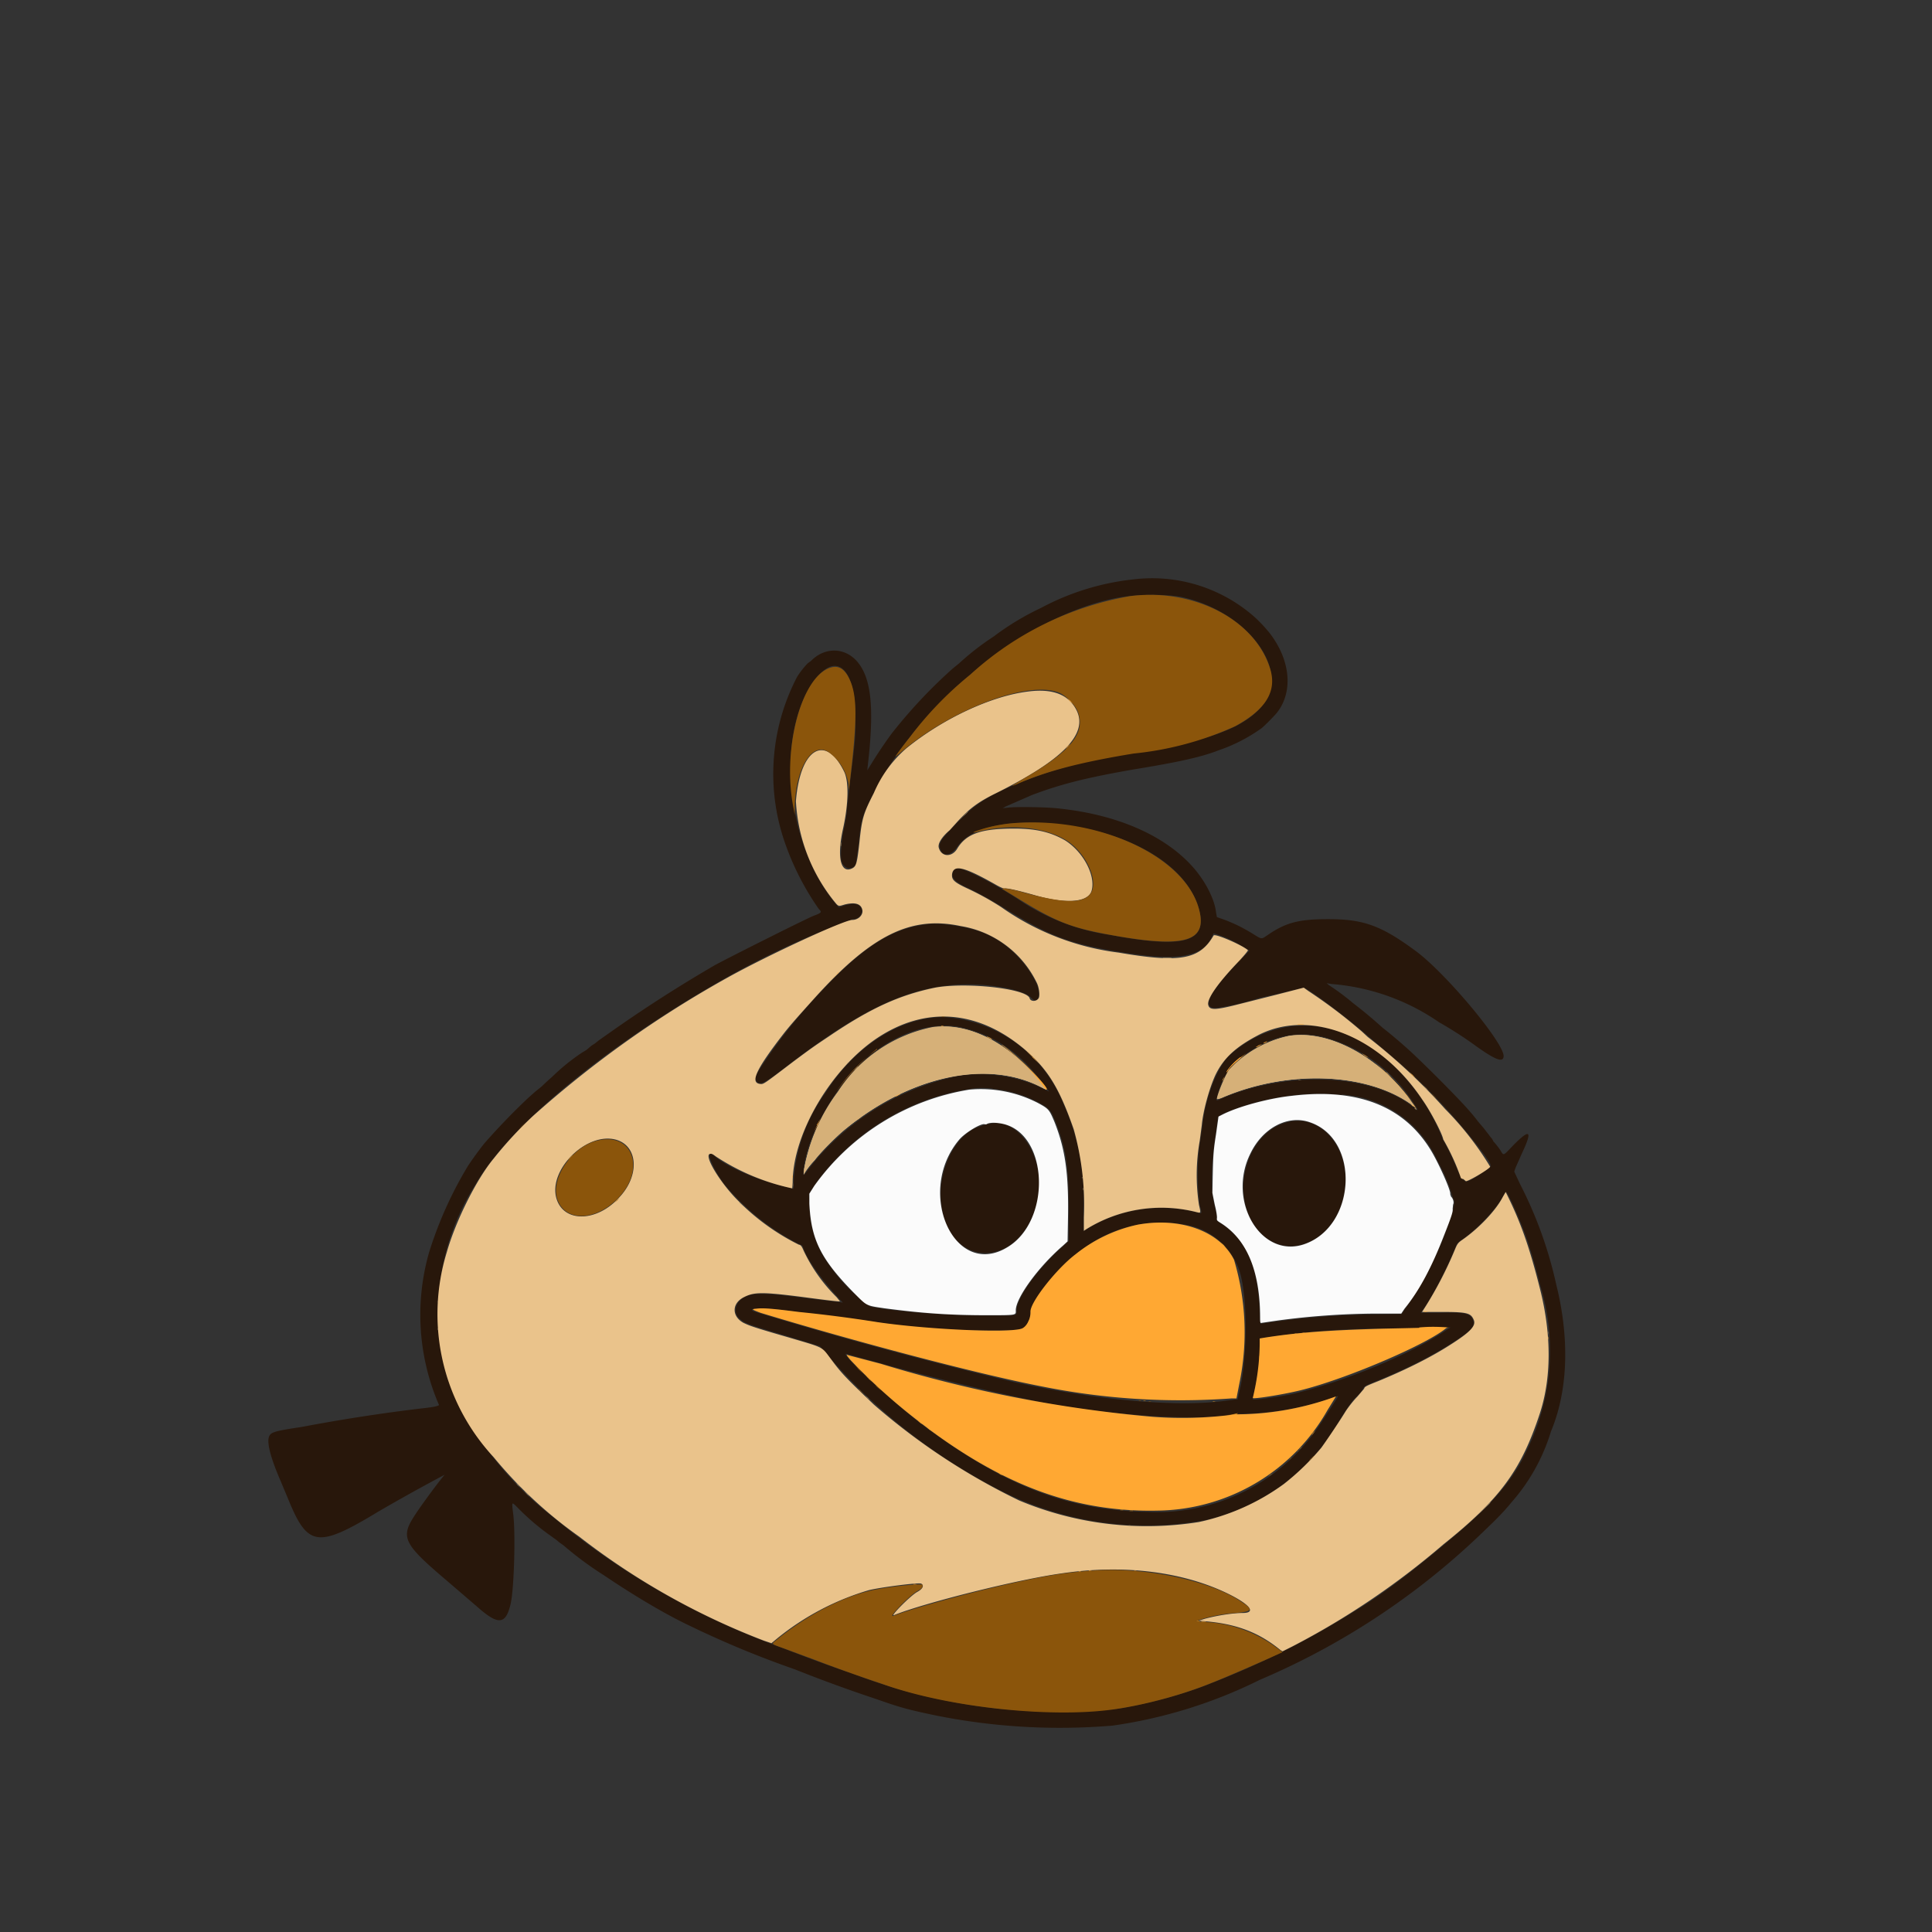 <?xml version="1.0" encoding="UTF-8"?>
<!-- Created with Vectornator (http://vectornator.io/) -->
<svg clip-rule="evenodd" stroke-linecap="round" stroke-linejoin="round" stroke-miterlimit="10" version="1.1" viewBox="0 0 2048 2048" xml:space="preserve" xmlns="http://www.w3.org/2000/svg" xmlns:xlink="http://www.w3.org/1999/xlink">

<rect x="0" y="0" width="2048" height="2048" fill="#333333" stroke="none"/>

<clipPath id="ArtboardFrame">
<rect width="2048" height="2048"/>
</clipPath>

<g transform="matrix(4.324 0 0 4.324 284.61 613.27)"><g fill-rule="evenodd"><path transform="translate(-31.3,-76.7)" d="m243.4 76.9a62 62 0 0 0-22.7 7 65 65 0 0 0-11.6 7 64.8 64.8 0 0 0-8.5 6.6l-1.6 1.3a124.6 124.6 0 0 0-15 16 112 112 0 0 0-4.9 7.3l-1 1.6 0.1-1c1.7-14.5 0.9-22-2.9-26-3.1-3.2-7.8-3.1-11 0.2l-0.7 0.5c-0.4 0.3-2 2.2-2.7 3.4a51.3 51.3 0 0 0-2.7 41.5 66.2 66.2 0 0 0 8 15.4c0.8 0.8 0.8 0.9-1.3 1.7-2.4 1-21.1 10.4-24.2 12.1a344 344 0 0 0-25.7 16.5l-1 0.7-0.7 0.5-1 0.7-1 0.8-0.8 0.5-0.7 0.6-0.6 0.5-1 0.6a50 50 0 0 0-7.4 6 47.5 47.5 0 0 0-2.5 2.3l-1.5 1.2-1.8 1.6a164.5 164.5 0 0 0-10.8 11.2 83.6 83.6 0 0 0-4 5.5 96.3 96.3 0 0 0-9.5 21.1 55.6 55.6 0 0 0 2.4 37.5c-0.1 0.3-1.8 0.6-4.7 0.9a433.8 433.8 0 0 0-29 4.5c-6.7 1-7.4 1.3-7.9 2.2-0.7 1.4 0.2 5.1 2.8 11.1l1.8 4.3c4.8 11.8 7.2 12.2 22.2 3.1a495 495 0 0 1 16.2-9c-1.5 1.7-6.1 8-7.1 9.6-3.9 5.8-3.2 7.2 8 16.7l7.1 6.1c5.2 4.6 7 4.4 8.2-0.9 0.8-3.7 1.2-17 0.6-21.8-0.4-3.2-0.4-3.1 1-1.7a59.5 59.5 0 0 0 8.2 7l1.4 1 0.7 0.6 1 0.7a83.9 83.9 0 0 0 10 7.4c7.4 5 15 9.5 20.7 12.2a237.6 237.6 0 0 0 26 10.8 354.6 354.6 0 0 0 20 7.3c5.7 2 7.4 2.5 14 3.9a154 154 0 0 0 44 2.6 118.4 118.4 0 0 0 36-11.2 180.1 180.1 0 0 0 55.1-36.6c2.1-2 4.5-4.3 6.6-6.9a46.8 46.8 0 0 0 9.7-17.4c4.2-10 4.6-22.8 1.3-36a101.3 101.3 0 0 0-8.9-24.7l-1.4-3 0.3-0.9 1.5-3.4c2.7-5.7 2.2-6.4-1.9-2.3-2.8 2.9-2.4 2.8-3.4 1.2a19.8 19.8 0 0 0-1.6-2l-0.3-0.6a10 10 0 0 1-0.8-1l-1.4-1.8-1.2-1.4c-1-1.3-1.6-2.1-4.3-5a344.5 344.5 0 0 0-11.5-11.5 119.3 119.3 0 0 0-7.7-6.6 113.1 113.1 0 0 0-7.2-6 58.2 58.2 0 0 0-5.9-4.4l-0.6-0.5 1.2 0.2a53.7 53.7 0 0 1 26.4 9.4c2.5 1.4 6 3.6 9 5.8 4.9 3.5 6.8 4.2 6.8 2.4-0.2-3.5-14-20-21.3-25.5-8.6-6.4-13-8-21.7-8-7.4 0-10.5 0.9-15 4-1.5 1-1.2 1-3.8-0.6-2.7-1.6-4-2.2-6.5-3.2l-2-0.7-0.2-1.1c-0.3-3-2.3-7.1-5.1-10.5-6.7-8-18.4-13.4-33.2-15-3.1-0.4-11.4-0.5-13-0.2l-1 0.1 0.7-0.4 6.4-2.8c7.1-2.7 13.5-4.3 25-6.3 11-1.8 16.4-3 20.6-4.6l1.9-0.7a40.2 40.2 0 0 0 8.7-4.7c0.2 0 3.4-3.2 4-4 4-5.2 3.2-13-2-19.6a36.8 36.8 0 0 0-3.6-3.8 37.9 37.9 0 0 0-29.6-9.2m11.6 4.3c15.9 3.4 26.8 17.5 20.3 26.2-4.3 5.7-12.8 9-32 12.1a113 113 0 0 0-30.1 8.2c-6.5 2.9-9 4.6-13.6 9.4-3.6 3.7-4 4.5-3.7 5.7 0.6 2.2 2.7 2 4.3-0.4 3.5-5 13.3-7 26.7-5.2 17 2.3 29.7 10.3 32.5 20.5 2.2 8.1-3.4 9.8-21.6 6.4a53.7 53.7 0 0 1-22.3-8.5 102 102 0 0 0-10.4-6c-4.3-2.1-5.3-2.3-5.9-1.2-0.7 1.4 0.1 2.5 3 3.9 3 1.4 5.9 3 9 4.9 12 7.5 17 9.3 31.8 11.5 11.5 1.7 17.3 0.6 19.5-4l0.5-1a26.3 26.3 0 0 1 6.6 2.9l2.2 1.3-2.7 2.8c-7.1 7.3-9.1 11.3-5.6 11.3a60.6 60.6 0 0 0 10.8-2.5 330.8 330.8 0 0 0 10.7-2.5c0.9 0 9.5 6.4 15.1 11.2l7 6c7.6 6.3 16.6 16 22.3 23.8 2 2.9 2 2.7 0 4-2.8 2-4.4 2.8-4.8 2.4-0.2-0.2-0.4-0.4-0.6-0.4l-1-1.8a63.2 63.2 0 0 0-3.8-8 49 49 0 0 0-7.9-13.5c-13-16-30.7-19-44.2-7.3-3 2.6-6.1 10.3-6.8 17.2l-0.7 4.7a55 55 0 0 0 0 15c0.6 2.3 0.7 2.2-1 1.7a35 35 0 0 0-27.5 4.7v-5.5a55.6 55.6 0 0 0-4.9-25.7 33.9 33.9 0 0 0-29.3-21.3c-10.6 0-21.8 7.1-29 18.5a40.9 40.9 0 0 0-7.8 21l-0.1 2.6-1.2-0.3c-7.1-1.6-14.9-4.9-18-7.6-2.6-2.4-1.3 1.8 2.1 6.6a58 58 0 0 0 18.5 14.9c0.7 0.2 0.8 0.3 1 0.9 1 2.8 3.9 7 8.2 11.8l1.5 1.6-1.6-0.2-8.2-1c-7.6-1-11.3-1.2-13.2-0.6-3.3 1-4.4 4.3-2 6 1 0.9 2.2 1.3 10.6 3.8l8.8 2.7a140.2 140.2 0 0 0 44.7 35.6 79 79 0 0 0 50 7 50.9 50.9 0 0 0 32.6-24.3c2.5-4 3.4-5.2 4.5-6.2 0.5-0.4 1.1-1.2 1.3-1.6 0.4-0.8 0.5-0.8 3.7-2.1 8.3-3.4 15.4-7.1 21.3-11.3 1.9-1.4 2.5-2.4 2-3.5-0.6-1.6-1.8-2-8.2-1.8h-4.6l0.7-1c2.1-2.8 6.4-11.3 7.9-15.3 0.2-0.5 0.5-1 1.2-1.4 4.1-2.8 9-8 10.6-11.3 0.5-1 0.5-1 2 2.1 3.2 7.1 4.4 10.6 7 20.6a55 55 0 0 1-3.6 40.4c-3 6.6-8.4 13-18 21-9.8 8.3-17.3 14-23.6 17.8a207.2 207.2 0 0 1-35.3 17.8c-6.6 2.7-15.1 5-22.7 6.3a140.5 140.5 0 0 1-65.4-8.5 340.7 340.7 0 0 1-17.2-6.3 186.2 186.2 0 0 1-56.2-32 82.4 82.4 0 0 1-26-34.1 58.5 58.5 0 0 1 6.8-47.5c8.1-14 30-32.4 57.6-48.5a212.6 212.6 0 0 1 35-16.6c2 0 3-2.4 1.4-3.4-0.7-0.5-2.3-0.4-4 0.2l-0.9 0.3-0.6-0.7c-12-14.1-15-40.6-5.9-54.2 5.6-8.2 10.6-4.2 10.6 8.5 0 4.7 0 5.2-1.3 15.3l-0.8 7c0 1.2-0.4 3.2-0.6 4.3-0.6 2.4-1 6.5-0.8 8 0.3 2.3 2.6 3 3.6 1.2l0.7-5c0.6-6.1 0.8-6.6 3.3-11.7 11.5-23 37.4-44 59.7-48.5 4.9-1 12.2-1 16-0.3m-62.6 80.3c-8.2 1-15.4 5.6-25 15.8a133.2 133.2 0 0 0-13.7 16.7c-3.1 4.6-3.4 5.1-2.7 6 0.8 1 1.8 0.5 6.9-3.4 17.5-13.5 28.7-19 40.6-20.2 7.4-0.8 17.5 0.8 19.7 3 1.9 2.1 2.7-1 1.1-4-3-5.8-8.4-10.6-14.3-12.4-3.8-1.2-9.7-2-12.6-1.5m9 25.3c7.8 1.9 14 6 19.4 13.2l1.9 2.5-2-1a35.5 35.5 0 0 0-20.1-2.9 62.7 62.7 0 0 0-36.3 22.1c-2 2.7-2 2.7-1.8 1 0.6-7.6 6.9-19.2 13.9-26 7.6-7.3 17.4-10.7 25-8.9m88.5 2.3a37.8 37.8 0 0 1 22.2 16.3c1.2 1.8 1.2 2 0 1-10-8.2-30.4-9.2-46.7-2.4-2 0.9-1.8 0.9-1.5-0.4 1.5-5.8 4.2-9 10.2-12.3 5-2.8 10.4-3.5 15.8-2.2m-81 12.7a30 30 0 0 1 10.9 3.2c2.8 1.5 3.2 1.8 4.3 4.5 2.8 7 3.4 11.1 3.4 22.5v7.1l-1.3 1.2c-6 5.2-11.5 12.7-11.5 15.8 0 1.4 0.5 1.3-7.1 1.3-9.7 0-22.5-1-28.7-2.2a40 40 0 0 1-9.9-9.9c-3.3-4.4-5-9.2-5.1-15.4l-0.1-2.3 1.1-1.8a57.6 57.6 0 0 1 39.3-24.1c1.5-0.2 2.8-0.1 4.6 0m85.6 1.5a27.6 27.6 0 0 1 23.5 16.3 43.6 43.6 0 0 1 3.8 9.1c0.3 0.6 0.4 1 0.3 1.3l-0.3 1.6a84.4 84.4 0 0 1-12 24.6l-0.6 0.9-6.3 0.1a190.8 190.8 0 0 0-28.3 2.3s-0.2-1.5-0.2-3.2c-0.5-11-3.1-17-9.2-21.2l-1.3-0.9v-1.1l-0.6-2.8c-1-3.4-0.8-10 0.3-17.2l0.5-3.7c0-0.8 0.3-1 3.3-2.2 8.5-3.3 19-4.8 27-3.8m-13.3 6.7c-9.7 2.5-14 16.8-7.8 25.6 7 9.6 20.5 3.8 22-9.5 1.2-10-6.1-18.3-14.2-16.1m-73.5 0.5c-0.4 0-1.1 0.3-1.7 0.5-5.9 1.6-10.5 10.6-9.6 18.7 1.7 16.2 18.9 16.6 23.4 0.5 3-10.5-4.2-22-12-19.7m47.7 24.5a17 17 0 0 1 14 11.3c2 6.1 2 19.5 0.4 28l-0.8 3.6-3.2 0.4c-12 1.6-31.6-0.2-52-4.7a1046.2 1046.2 0 0 1-62.7-17c-3.5-1.1 1.2-1.3 8.5-0.3a671.8 671.8 0 0 0 17.6 2.2 181 181 0 0 0 27.9 2.5c10 0.1 11.9 0 12.3-1.6l0.5-0.9c0.1-0.2 0.3-0.9 0.3-1.6 0.3-3.1 6.3-10.8 11.7-14.9a31.8 31.8 0 0 1 25.5-7m65.1 25.7c-8.7 6-24.8 12.7-37.6 15.8-3.4 0.8-10.2 1.7-10.2 1.4l0.5-2.6a54 54 0 0 0 1.4-12.3l4-0.6a186 186 0 0 1 25.6-1.8 282 282 0 0 0 13-0.3h4l-0.7 0.4m-143 7.3a689 689 0 0 0 42.7 10.5c17.7 3.5 40.7 4.9 48.3 3h1.3a73.2 73.2 0 0 0 23.8-4.4c0.1 0-0.8 1.5-4.3 6.8a47.9 47.9 0 0 1-42.6 21.6c-19.6-0.4-35-6.4-55.2-21.5-7.8-6-20.7-18-18.3-17.2l4.2 1.2" fill="#28170b"/><path d="m186.2 27.7c-9 1.1-20.8 6.6-29.8 13.9a30 30 0 0 0-8 11c-2.5 4.9-2.9 6.1-3.5 11.8-0.6 5.5-0.8 6.2-1.9 6.7-2.8 1.3-3.7-3-2.1-10 1.3-6 1.4-11.4 0.2-13.8-4.6-9.4-10.8-5.6-11.8 7.3a42.8 42.8 0 0 0 9.2 24.3c1.3 1.6 1.1 1.5 2.8 1 2.5-0.6 4-0.2 4.3 1.4 0.2 1.2-1 2.4-2.5 2.4-2 0-20.8 8.7-30.5 14.1a263.3 263.3 0 0 0-47.8 34 96.5 96.5 0 0 0-9.6 10.4c-4.1 4.9-9.3 15.2-11.5 23a51.5 51.5 0 0 0 11.5 50.2 107.2 107.2 0 0 0 21 19.5 176.6 176.6 0 0 0 45.3 25.5l1.8 0.6 1.7-1.4a64.6 64.6 0 0 1 22.2-11.6c2.9-0.7 12-1.9 12.8-1.6 0.8 0.4 0.4 1.3-0.9 2-1.7 0.9-7 6.3-5.7 5.7 7.5-3 30.2-8.7 41-10.2 15.3-2.3 30-0.4 41.1 5.1 5.2 2.6 6.7 4.6 3.3 4.6-2.3 0-6.2 0.6-9.2 1.4l-1.6 0.5 2.4 0.2c7.2 0.7 12.6 2.8 17.7 7l0.5 0.3 2.4-1.2a192.6 192.6 0 0 0 37-25c14-11.2 19.1-18.2 23.7-32.2 2.8-8.6 2.8-19 0.2-29.7-2.7-10.9-4.9-17-8.2-23.7l-0.4-0.8-0.7 1.2c-1.8 3.5-6.2 8-10.2 10.7-0.8 0.6-1 0.9-1.5 2.1a94.5 94.5 0 0 1-8.1 15.4h5.1c6.1 0 6.9 0.3 7.6 2 0.6 1.5-1.1 3.2-7.3 7-4.6 2.8-10.2 5.5-16 7.9-3 1.2-3.5 1.4-3.6 1.9l-1.7 2c-0.8 0.8-2 2.3-2.8 3.5-1.7 2.8-5.4 8.2-6 9a62 62 0 0 1-9.2 8.9 55 55 0 0 1-20.8 9.3 81 81 0 0 1-44.1-5.3 159.7 159.7 0 0 1-35.6-23.5c-6.6-6.3-7.9-7.6-10.4-11-2.5-3.3-1.5-2.8-10.3-5.4-9-2.6-9.7-2.9-11.2-3.6-3-1.6-3-4.9 0.2-6.4 2.4-1.2 4.6-1.2 14 0 6 0.8 9.3 1.2 9.4 1.1l-0.8-1a40.2 40.2 0 0 1-8.1-11.4c-0.5-1.2-0.7-1.4-1.2-1.5a55.5 55.5 0 0 1-14.9-10.8c-4.3-4.3-8.2-10.7-7-11.4 0.5-0.2 0.8 0 1.6 0.6a54.7 54.7 0 0 0 18.7 7.8l0.1-1.4c0-12 9.5-28 20.8-35.5 11.8-7.8 24.5-6.8 35.8 2.6 5.9 5 8.7 9.5 12.3 19.8a69 69 0 0 1 2.5 21.6v3.3l0.6-0.4a34.9 34.9 0 0 1 26.5-4.3c1.7 0.4 1.6 0.6 1.1-1.7a48.4 48.4 0 0 1 0.2-15.7l0.5-3.8c0.3-3.4 1.8-8.9 3.3-12.2 2-4.2 5-7 10.8-10 12.7-6.3 29.6 0.4 40 16 2 2.8 4.9 8.4 5.1 9.7a53.7 53.7 0 0 1 4.3 9.4c0 0.1 0.3 0.3 0.6 0.3l0.6 0.5c0.1 0.4 5.5-2.7 6-3.5a75.6 75.6 0 0 0-11-14.1 142.2 142.2 0 0 0-19-17.7l-1.4-1.3a125.9 125.9 0 0 0-13.2-10l-1.1-0.8-6.6 1.7-10.3 2.6c-4.8 1.2-6.2 1.2-6.5 0-0.5-1.4 2.4-5.5 7.5-10.8 1.3-1.4 2.3-2.6 2.2-2.7-1.5-1.3-8-4.1-8.4-3.6-3.4 5.9-8.2 6.8-23.3 4.2a63.5 63.5 0 0 1-28.7-11.1 68.2 68.2 0 0 0-8.1-4.5c-3.7-1.7-4.2-2.3-4-3.8 0.5-2.2 3-1.6 10.6 2.7 1.2 0.7 2 1 2.2 1 0.5-0.2 3.4 0.5 7 1.5 7.6 2.3 13.2 2 14.3-0.7 1.3-3.6-1.8-9.7-6.4-12.6-3.5-2-7-2.9-12.5-2.9-8.2 0-11.8 1.3-14 5-1.3 2.1-3.9 2-4.5-0.4-0.2-1 0.8-2.6 2.7-4.2l1.8-2c2.9-3.2 5.1-4.9 9.6-7.1 16.3-8.1 22.4-14.4 19.8-20.1-1.9-4-5.8-5.6-12-4.8m-16.5 57.5a25.2 25.2 0 0 1 18.6 13.8c0.6 1.1 0.9 3.3 0.5 3.9-0.6 0.9-2 0.8-2.2 0-0.7-2.4-15.7-4-23.2-2.6-8.7 1.8-15.8 5-26.1 12-3.6 2.4-4.3 2.9-8.6 6.1-7.5 5.7-7.3 5.6-8.2 5.5-2.5-0.3-1-3.6 6-12.6 1.6-2 3-3.6 7.6-8.7 13.8-15.2 23.4-20 35.6-17.4m-7 24.9a36 36 0 0 0-23.1 15.8 45 45 0 0 0-8.3 19l-0.1 1.2 0.5-0.8a22 22 0 0 1 2.2-2.7c1.5-2 4.9-5.4 7-7.2 16-13.3 35-17.6 48.4-10.8l1.4 0.7-1-1.2c-7.6-10-18-15.5-27-14m87.2 2.1a28 28 0 0 0-14.4 8.3c-0.9 1.3-2.9 6.2-2.9 7.1 0 0.1 0.7-0.1 1.6-0.5 15.9-6.7 35-6 46 1.8l0.9 0.7-0.7-1c-7.7-11.2-20.6-18.2-30.5-16.4m-164.6 25.4c5.3 1.6 5.7 8.7 0.8 14-5.5 6.2-13.7 6.4-15.5 0.4-2.1-7.1 7.5-16.5 14.7-14.4m90.2 43.1h0.9-0.9m2.3 0h0.7-0.7" fill="#eac38b"/><path d="m194.8 79.1h0.6-0.6m-120.9 62.9-0.6 0.7 0.7-0.6 0.6-0.6c0-0.2-0.2 0-0.7 0.5m11.5 10.4-0.6 0.6 0.7-0.5 0.6-0.7-0.7 0.6m148.6 11 0.7 0.7-0.5-0.7-0.8-0.7 0.6 0.7m5 13.6v0.5-0.9 0.4m-116 2.1h0.9-0.9m12.6 1.6h0.7-0.7m1.7 0.2h0.7l-0.3-0.1h-0.4m49 1.5a22.6 22.6 0 0 1-0.5 1c0.1 0 1-1.6 0.8-1.7l-0.4 0.7m99.8 1.3c1.4 0.2 3.2 0.2 3.2 0h-3.2m-125.7 0.2h0.8-0.8m119.7 0h1.6-1.6m-117.4 0.2h1-1m111.3 0h2.1-2.1m-108.2 0.2h1-1m100.3 0h1.9-1.9m-95.6 0.2h2.1-2.1m10 0h1.4-1.4m80.9 0h1.1-1.1m-3.2 0.2h1-1m-2.4 0.2h0.7-0.7m-2.2 0.2h0.7l-0.3-0.1h-0.4m-1.9 0.3h0.7l-0.4-0.1h-0.3m-8.6 1.4v3.5l0.1-1.8c0-1.6 0-1.8 0.5-1.8l0.4-0.1h-0.4c-0.3 0-0.5 0-0.6 0.2m-3.9 4.5v0.4-1 0.6m-92 5.2 1 0.8-1.6-1.6s0.2 0.4 0.7 0.8m59.3 4.6h0.7-0.7m3.7 0.4h0.7-0.7m2.1 0.2h0.7-0.7m2.2 0.2h0.7l-0.4-0.1h-0.3m2.7 0.3h1-1m14.3 0h0.7l-0.4-0.1h-0.3m-10.6 0.3h1.8-1.8m6.7 0h1.4-1.4m-20.1 2.7h0.6-0.6m29.7 0-1.2 0.3-1.2 0.1h1c0.5 0 1.2 0 1.5-0.2l0.4-0.3-0.5 0.1m6 0h0.7-0.7m-33.8 0.2h0.7-0.7m28.9 0c0.2 0.3 1.7 0.4 1.5 0.2l-1-0.2h-0.5m3 0h0.8-0.8m-30 0.2h0.7-0.6m2.1 0.2h0.7-0.7m2.3 0.2h0.8-0.8m3 0.2h1.4-1.3m10.8 0h1.1-1.1m-5.4 0.2h1.4-1.4m-65 0.7 0.6 0.5 0.6 0.3-0.6-0.5-0.5-0.3m2.1 1.6 0.6 0.5 0.6 0.3-0.6-0.5-0.6-0.3m94.5 1.3-0.3 0.6 0.5-0.6 0.4-0.6-0.6 0.6m-3.8 4.5-1 1 1-1 1.1-1c0-0.1-0.2 0-1 1m-73.4 5.3 0.6 0.4 0.6 0.2-0.6-0.4-0.6-0.2m66.7 0.4-0.6 0.5 0.6-0.4 0.7-0.5-0.7 0.4m-36.8 8.7h0.7c0.2-0.1 0-0.1-0.3-0.1h-0.4m2.3 0.3h0.8c0.1-0.1 0-0.1-0.5-0.1h-0.3m10.4 0h0.7-0.7m6 27.1c-0.2 0.1-0.1 0.2 0.3 0.2 0.6 0 0.7-0.1 0.2-0.3h-0.5" fill="#ca8319"/><path d="m171.8 125.3a58.2 58.2 0 0 0-38 23.6l-1.2 1.9v2.4c0.4 8.8 2.8 13.6 10.7 21.7 3.5 3.5 3 3.3 7.7 4 9.1 1.2 15.8 1.7 25.2 1.7 7.4 0 7 0 7-1.2 0-3 5.4-10.5 11.5-15.8l1.2-1.1 0.1-5.7c0.2-11-0.7-17.1-3.4-23.8-1.2-2.8-1.3-3-4.1-4.5a30.5 30.5 0 0 0-16.7-3.2m79.2 1.5c-5.8 0.6-13.5 2.7-17.3 4.7l-0.8 0.4-0.6 4.3c-0.6 3.8-0.7 5.1-0.8 9.4l-0.1 5 0.6 3c0.4 1.5 0.6 3 0.5 3.3 0 0.4 0 0.5 0.8 1 6.5 4 9.8 11.8 9.8 23.3 0 0.7 0 1.3 0.2 1.3l4.1-0.6a187 187 0 0 1 24-1.7h6.3l0.8-1.2c3.6-4.4 6.6-10 9.7-18 1.9-4.8 2.2-5.8 2.1-6.5l0.1-1c0.3-0.6 0-1.5-0.5-2l-0.2-0.6c0.3-0.6-2.9-7.8-4.9-11-6.6-10.6-17.8-15-33.8-13.1m4.3 6.5c12.4 4.2 11.4 25.5-1.4 29.9-10.5 3.6-19-10.5-13.2-22.2 3-6.3 9.2-9.6 14.6-7.7m-74.8 0.5c10.8 3 11.3 23.7 0.7 30.1-13 8-22.7-13.4-11.9-26.3 1.5-1.8 5.6-4.2 6.3-3.8h0.4c0.6-0.5 2.6-0.5 4.5 0" fill="#fbfbfb"/><path d="m211.3 4.3a77.8 77.8 0 0 0-39.3 19.3 87 87 0 0 0-14.7 15.2s-2.4 3-3.4 4.5c-0.4 0.5-0.2 0.4 1-0.6 12.6-10.8 31.8-18 39.2-14.6 1.6 0.8 3.7 3 4.3 4.5 2 5.2-1.6 9.7-13 16.3-3.3 2-3.8 2.3-1.9 1.5 7-3.1 15.2-5.3 28.6-7.5a79 79 0 0 0 24.9-6.7c7.3-4 10.1-8.3 8.7-13.6-3.4-12.2-18.5-20.3-34.4-18.3m-73.7 17.6c-7.2 2.5-11.8 20.7-8.8 34.8l0.2 1.3v-2c0.2-9.6 4.4-16.4 8.5-13.3a12 12 0 0 1 4.7 7.7v1.5l0.2-1c2-16.6 2-22.3-0.1-26.5-1.2-2.4-2.7-3.2-4.7-2.5m44.6 38.1c-2.3 0.2-5.4 0.8-7.5 1.5-2 0.6-2.6 1-0.9 0.6 7.5-2 16-1.3 21.5 1.9 5.2 3 8.6 10.7 6 13.5-2 2.3-7 2-16.4-0.6-2.4-0.7-5.3-1.2-5-0.8l3.3 2c9.7 6 13.4 7.5 23.4 9.3 18.1 3.3 23.7 1.6 21.5-6.4-3.5-13-24.8-22.8-45.9-21m55.8 33.7-0.6 0.6 0.6-0.5 0.6-0.7-0.6 0.6m-73 13.8h1l-0.5-0.1h-0.4m9 14.1h1.2-1.1m111 4.8 0.6 0.7 0.6 0.5-0.6-0.6c-0.5-0.6-0.7-0.7-0.7-0.6m-223 7.9-0.8 0.9 1.8-1.8-1 0.9m18.9 3.5c-6.5 1.3-12.1 9.5-10.1 14.7 2 5.3 9.2 5.1 14.6-0.3 7-7 4-16.2-4.5-14.4m137.5 20.1h0.9-0.9m-3.2 0.2h0.7-0.7m24 21.1v0.7-1.5 0.8m-119-0.2h1.9-1.9m66.5 1.4v0.4-1 0.6m52.5 5.8v2.2a99 99 0 0 0 0-2.2m43.5-2.5h2-2.1m-121 0.2h0.7-0.7m115.4 0h1.6-1.6m-112.8 0.2h1-1m3.6 0.2h1.6-1.6m14.5 0h0.7-0.7m80.7 0h1.5-1.5m-3.6 0.2h0.9-0.9m-2.7 0.2h0.8-0.8m-2.3 0.2h0.7-0.7m-11.7 5.8c0 0.7 0 0.9 0.1 0.6v-1.2 0.6m71 0.4v0.4-1 0.6m-169.3 2.8 1 1-0.8-1-1-1 0.8 1m4.8 4.6 0.8 0.7-0.6-0.7-0.8-0.7s0.2 0.4 0.6 0.7m-4.7 0.4 0.6 0.6 0.7 0.6-0.6-0.6c-0.5-0.6-0.7-0.8-0.7-0.6m96.7 2.4h0.7-0.7m-28 0.4h0.6l-0.3-0.1h-0.4m2.5 0.3h0.7l-0.4-0.1h-0.3m2.8 0.3h1-1m11.5 0h1-1m9.7 2.9h0.9-0.9m-27.3 0.2h0.7-0.7m2.2 0.2h0.7-0.7m2.7 0.2h1-1m13.9 0h0.7-0.7m24.2 10.2-0.5 0.7 0.6-0.6c0.6-0.5 0.7-0.7 0.6-0.7l-0.7 0.7m-5.4 0.4-0.6 0.6 0.6-0.6c0.6-0.5 0.8-0.7 0.6-0.7l-0.6 0.7m-40.3 12.3h0.7-0.7m2.5 0.2h1-1m8.1 0h0.8-0.8m-18.2 14.5c-7 0.5-11.5 1.2-21.2 3.4-9.8 2.2-22.8 5.8-27.8 7.7-1.6 0.7 4.1-5.2 6.1-6.2 0.8-0.4 1.2-1 1-1.4-0.4-0.4-8.7 0.5-12.6 1.4-7.3 1.7-15.9 6.2-23 12-1.5 1.2-1.6 1 1.4 2.1l7.6 2.8a408.9 408.9 0 0 0 16.8 6c16.4 5.9 42.8 8.6 58.2 6 7.5-1.2 16-3.6 22.6-6.3 3.6-1.4 12.5-5.3 15.1-6.5l2.2-1-2.3-1.7a32 32 0 0 0-17-5.7l-2-0.2 1.5-0.5c2.3-0.7 5.2-1.3 8.3-1.5 4.3-0.4 4.5-0.8 0.7-3.2-8-5-23.5-8.1-35.6-7.2" fill="#8b550b"/><path d="m170.2 58.3-1.2 1.3 1.2-1.2c1.2-1 1.4-1.3 1.2-1.3l-1.2 1.2m-30 6.8c0 0.4 0.1 0.6 0.2 0.4v-0.7c-0.1-0.2-0.1 0-0.1 0.3m79 28h2c0.4-0.1 0-0.2-1-0.2s-1.4 0-1 0.1m-49 6.6h1.5-1.5m-4 10.2h0.6-0.7m-24.5 9.3-0.6 0.6 0.6-0.6 0.7-0.6c0-0.1-0.2 0-0.7 0.6m2 1.4-0.8 0.8 1.6-1.6c0-0.2-0.2 0-0.9 0.8m130.4 0.6 0.6 0.6 0.7 0.6-0.6-0.7c-0.5-0.6-0.7-0.7-0.7-0.5m-102 0.4h0.8-0.8m4.9 0h0.8-0.8m75.6 1.5h0.8l-0.5-0.1h-0.3m9.3 0h0.6-0.6m21.9 2.1 0.8 0.8-0.6-0.8-0.9-0.8 0.7 0.8m-2.7 5 0.5 0.3c0.4 0.2 0.4 0.2 0 0l-0.2-0.5h-0.2c-0.1 0-0.2 0-0.1 0.1m-53.2 12v0.4-0.7 0.4m-0.2 5v1.5a44.6 44.6 0 0 0 0-1.5m-28.2-0.3c0 0.4 0 0.5 0.1 0.3v-0.7 0.4m-71 1.6c0 0.7 0.1 1 0.1 0.6v-1.2 0.6m71 1.1c0 0.5 0 0.7 0.1 0.5v-1 0.5m-84.3 3.6 1.2 1.1-2.1-2.1 1 1m84.4 2v1.3a33.2 33.2 0 0 0 0-1.3m16.4-0.6h1.2-1.2m4 0h1.1-1.1m-97 21.1h0.9-0.8m-82 1.6c0 0.4 0 0.6 0.1 0.4v-0.7 0.3m-0.2 3.3v0.5-1.2 0.7m0.1 3.4c0 0.4 0 0.6 0.1 0.3v-0.8 0.5m272.2 1.2v0.3c0.1-0.2 0.1-0.6 0-0.8v0.5m0 9.2v0.5-1 0.5m-167.4 6.1 0.6 0.7 0.6 0.6-0.5-0.7-0.7-0.6m-85.2 22 0.8 0.6-1.3-1.3 0.5 0.7m2.2 2.1 0.7 0.7-0.5-0.7-0.8-0.7 0.6 0.7m234.6 3.7-1.5 1.6 1.6-1.6c1.5-1.4 1.7-1.6 1.5-1.6l-1.5 1.5m-87.1 4.2h0.7l-0.4-0.1h-0.3" fill="#917b5a"/><path transform="translate(-31.3,-76.7)" d="m220.3 104h1.2-1.2m7.4 2.7 0.8 0.7-0.6-0.7-0.7-0.6 0.5 0.6m-0.5 11.1-0.5 0.7 0.6-0.6 0.6-0.7-0.7 0.6m-66.6 11.5v0.3-0.6 0.3m-0.2 2v0.5-1 0.5m49.8 6.7h0.7-0.7m-38.8 6.2v0.7-1.4 0.7m61.9 7v0.6-1.3 0.7m-6.1 4.6h0.7-0.7m-57.3 18.6-1 1 1-1c1.1-1 1.3-1.2 1.1-1.2l-1 1.2m113.6 11.6h1.4c0.4 0 0.1-0.1-0.6-0.1h-0.8m-87.4 0.5h0.7l-0.3-0.1h-0.4m87.3 2.2h1.8-1.8m-76.2 0.5 1.4 0.7c0-0.2-1-0.7-1.3-0.7 0 0-0.1 0 0 0m68 1.4-0.2 0.3 0.7-0.3 0.3-0.3-0.7 0.3m-64.5 0.6a43.6 43.6 0 0 1 10.4 10.7c0 0.1 0 0.2 0.2 0l0.2 0.1c0 0.2 0 0.2 0.2 0.2 1.3 0-8-9.3-10.9-11-0.6-0.3-0.6-0.3 0 0m63 0.1-0.8 0.5s0.4 0 0.8-0.3l0.8-0.5-0.8 0.3m-93.6 1a40.7 40.7 0 0 0-10 10.4 48 48 0 0 1 10-10.5m38 2 1.7 1.6-1.5-1.6a20 20 0 0 0-1.6-1.5l1.5 1.5m51 0a14.5 14.5 0 0 0-3.2 3.2c-0.5 0.8-0.2 0.7 0.3-0.1 0.4-0.7 2-2 3.7-3.5l0.6-0.5-1.4 1m29.7-1 1.1 0.8 0.6 0.3c-0.6-0.5-1.7-1.2-1.7-1m3.3 2.3c3.8 3.3 10.8 11.2 9 10.1-0.2 0-0.2 0 0 0.2 0.1 0.2 0.3 0.3 0.4 0.3 0-0.1 0.2 0 0.3 0.2 0.9 1-0.3-0.7-1.5-2.4a53.5 53.5 0 0 0-8.2-8.4m-97.3 2.4h1.2-1.2m106.3 0.5 0.8 0.7-0.6-0.7-0.7-0.6 0.5 0.6m-46.2 0.8c-0.4 0.7-0.3 0.9 0 0.2l0.3-0.6-0.3 0.4m-80 4.1c-0.8 0.4-0.7 0.6 0.1 0.2 0.7-0.4 0.9-0.5 0.6-0.5l-0.7 0.3m-9.6 5.9-0.6 0.5 0.6-0.4 0.7-0.5c0-0.2-0.1-0.1-0.7 0.4m-10 1.5-0.8 1.6 0.9-1.6 0.7-1.6-0.9 1.6m-45 9.6v0.5-1.1 0.6m39 2.8c0 0.4 0 0.6 0.1 0.4v-0.7 0.3m71.2 5.1v0.4-0.7 0.3m-123.4 4.8h0.7-0.7m123.4 1.7v0.3-0.7 0.4m13.4 0.4a36.7 36.7 0 0 0-15.3 7.3c-4.6 3.5-11 11.6-11 14 0.1 1.8-1 3.8-2.2 4.2-3.3 1.1-23 0.2-35.3-1.6a333 333 0 0 0-19.3-2.5c-7-0.9-8.9-1-10.4-0.8-1.3 0.1-1.1 0.2 1 1 23 7 53.2 15 68.7 18a172.2 172.2 0 0 0 46.7 3h1.3l0.7-3.6a62 62 0 0 0-1.3-30.4c-3.5-7-13.1-10.5-23.6-8.6m-92.7 16.7h1-1m162.9 4.7h1l-0.6-0.1h-0.4m-1.2 4-9 0.2c-14 0.4-21.2 1-28.9 2.2l-1.2 0.2v1.2a58.4 58.4 0 0 1-1.7 13.4c0.3 0.3 8.4-1 12.5-2.1 11.5-3 30.9-11.4 35.1-15.2a37 37 0 0 0-6.8 0m31.6 2.7v0.3c0.1-0.2 0.1-0.6 0-0.8v0.5m-171 5.3a144.3 144.3 0 0 0 17.2 15.4l2.5 1.9c19 14 36.2 20 55.5 19.6a48.6 48.6 0 0 0 41.7-24.6l2.1-3.4-1.4 0.5a71.1 71.1 0 0 1-23.3 3.9 97 97 0 0 1-20.3 0.6 325.8 325.8 0 0 1-66.6-13l-8-2.1c-0.5-0.2-0.5-0.1 0.6 1.2m170.9 0.7v0.6-1.2 0.6m-112.5 51h0.8l-0.5-0.1h-0.3m11 0c0.2 0.1 0.5 0.1 0.8 0h-0.9m-13.4 0.3h0.7l-0.3-0.1h-0.4m-40.5 3.2h0.9l-0.5-0.1h-0.4m80.2 7.1h1-1m-2.2 0.2h0.7-0.7m-7.4 2h1c0.4 0 0.1-0.1-0.5-0.1h-0.5" fill="#ffa833"/></g><path transform="translate(-31.3,-76.7)" d="m197.3 186.5c-1.1 0-2.3 0-3.4 0.2a36 36 0 0 0-23 15.8 45 45 0 0 0-8.3 19l-0.1 1.3 0.5-0.8a22 22 0 0 1 2.1-2.7c1.6-2 5-5.4 7.1-7.2 16-13.4 34.9-17.6 48.3-10.8l1.4 0.7-1-1.3c-6.6-8.7-15.4-14-23.6-14.2zm87.7 2.1c-1.3 0-2.6 0-3.9 0.3a28 28 0 0 0-14.3 8.2c-1 1.4-3 6.3-3 7.2 0 0 0.8-0.1 1.6-0.5 16-6.7 35-6 46 1.8l1 0.7-0.7-1c-6.8-9.9-17.5-16.4-26.7-16.7z" fill="#d6b078"/></g></svg>
